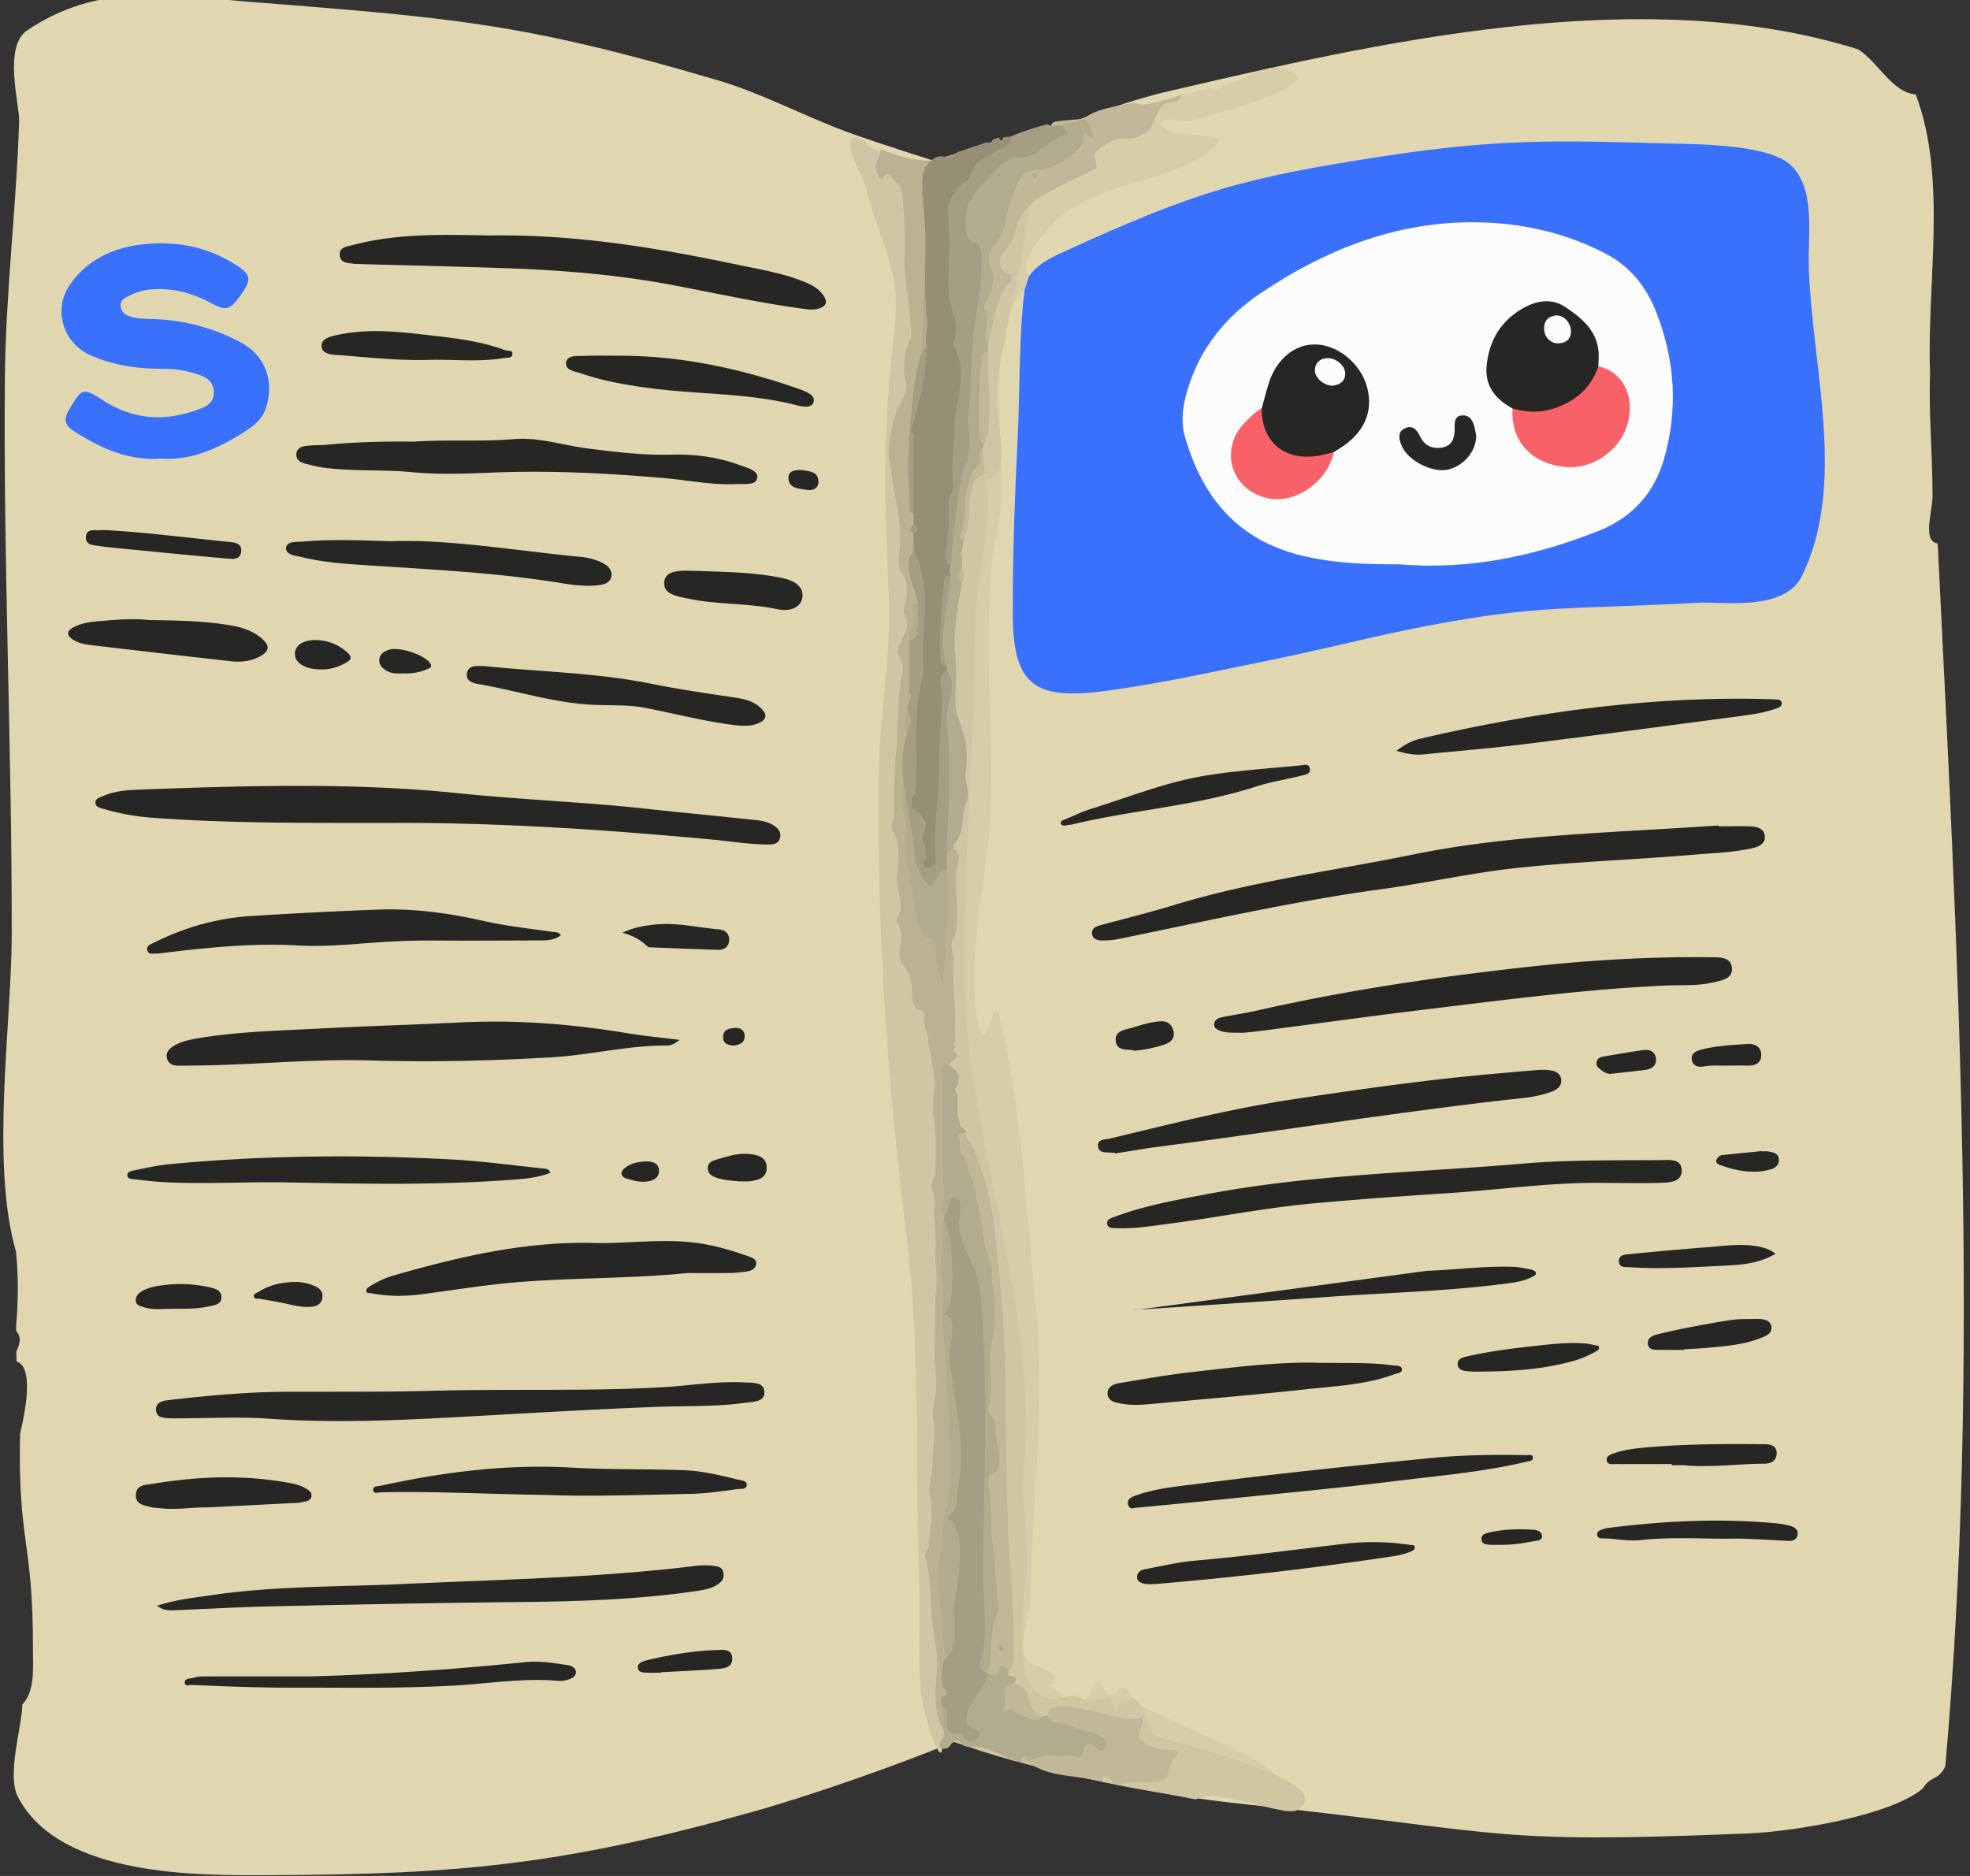 <svg xmlns="http://www.w3.org/2000/svg" xml:space="preserve" width="147" height="140" fill-rule="evenodd" stroke-linejoin="round" stroke-miterlimit="2" clip-rule="evenodd" viewBox="0 0 147 140">
  <rect x="0" y="0" width="147" height="140" fill="#333333" stroke="none"/>
  <path fill="#e0d7b1" fill-rule="nonzero" d="M1.201 93.44C-.733 86.766.869 76.375.877 69.705.893 55.863.24 42.023.365 28.182c.058-6.402.872-12.778 1.061-19.177.035-1.191-1.201-5.52.59-6.728C7.358-1.328 12.476-.353 18.508.126 33.669 1.33 38.901 1.67 53.54 5.984c3.308.975 6.375 2.639 9.608 3.84 2.266.841 6.884 2.283 6.884 2.283 5.872-.918 11.246-3.919 17.035-5.267 15.514-3.615 35.428-8.247 51.585-3.157 1.537.977 2.489 3.189 4.301 3.368 2.39 6.337.801 14.115 1.069 20.837-.117 3.052.194 6.107.18 9.161-.005 1.177-.779 3.346.387 3.51 1.484 30.173 3.228 61.162.569 91.264-.579 1.144-1.011.602-1.699 1.666-2.486 2.07-9.87 3.207-12.904 3.332-19.664.813-17.734-.056-37.498-2.158-7.272-.773-13.775-2.068-21.866-4.671-4.487 1.827-10.716 4.028-15.385 5.322-13.783 3.819-21.435 4.578-35.704 4.627-5.169.018-15.62.177-18.76-5.832-.869-1.663.317-5.311.323-6.901.964-1.012.79-2.72.794-4.119.025-8.12-1.137-7.943-.961-16.062.003-.157 1.322-4.955-.264-5.424l-.015-.746c.234-.512.435-1.028-.012-1.537v-.417c.156-1.822.174-3.644-.012-5.463h.006Z"/>
  <path fill="#d6cda9" fill-rule="nonzero" d="m88.465 133.466-3.251-.658s-2.195.233-4.02-.229c-2.738-.693-6.164-1.747-10.896-3.876-2.807-9-2.615-113.17-2.923-113.73 2.039-2.939 10.001-4.354 12.888-5.962.726-.404 7.787-1.033 7.827-1.915.41-.216.93-.03 1.316-.348.311-.057.626-.113.94-.167.324.039.747.392.858-.261 1.04.006 2.653-1.133 3.675-1.263 6.132.71-4.159 3.466-6.181 4.005-.214.057-1.943-.391-2.01.044-.229 1.473 5.167.516 4.168 1.622-2.694 2.981-9.503 2.655-12.559 6.26-.704.83-2.228 2.465-1.562 3.669-.102.33-.204.659-.305.991l.027-.006c-3.068 2.352-1.438 12.947-1.742 15.887-.186 1.8-.643 3.569-.785 5.373-.485 6.149.252 12.358-.084 18.514-.255 4.67-1.956 11.055-.707 15.55.405 1.457 1.042-2.594 1.346-1.444 1.694 6.415 2.067 14.711 2.733 21.232.798 7.813-.155 14.934-.351 22.626-.041 1.606-1.239 4.02.156 4.816.088.05 2.683.711 1.223 1.612 1.354.355 1.461 2.902 2.017 1.67l.855-.737c.443-.297.652-1.727 1.057-1.099.168.26.201.693.497.787a.73.73 0 0 0 .516-.057c.175-.112.255-.377.487-.421.455-.086.715.411.684.789l.003-.003c-.183.516 10.293 4.482 10.664 5.642-.248-.231-3.794.926-6.561 1.087"/>
  <path fill="#cfc6a3" fill-rule="nonzero" d="M70.032 12.107c.735.124 5.957-1.122 6.622.893.875 2.647-2.281 13.628-2.325 16.347-.035 2.148 1.336 6.362-.812 6.393.746 2.647-.73 7.434-.74 10.659-.027 8.919-.879 17.372-.822 26.193.074 11.588 4.632 22.201 4.618 34.212-.002 1.398-.263 2.788-.248 4.186.018 1.704.296 3.397.347 5.101.061 2.044-2.196 12.321 3.114 10.477h.65c.503.529 2.2.212 2.29.164h.162c-.012.39.146.708.56 1.193-.372-1.16.731-.68.914-1.196.975-.178 1.141 2.691 2.098 2.948 1.298.349 13.813 3.351 10.345 5.398-.982.58-5.825-1.713-7.556-.791v.005c-6.097-1.153-12.157-2.173-18.058-4.297l-.884.512c-.142 1.402-1.37-2.536-1.546-3.934-.336-2.668-.054-5.409-.159-8.074-.342-8.661.113-17.581-.956-26.221-1.418-11.463-2.241-23.025-2.074-34.635.063-4.407.976-9 .75-13.384-.377-7.314-.434-12.212.401-19.404.577-4.975-.933-6.21-2.167-11.013-.309-1.203-1.72-2.813-.794-3.641.27.114.543.225.812.338.03.965 4.188 1.356 5.458 1.571Z"/>
  <path fill="#bab293" fill-rule="nonzero" d="M71.29 78.522c.132.202.116.36 0 .488-.315.273-.983.681-.98 1.669.015 2.853-.039 5.712.126 8.556.03.507.658 2.446.622 2.58-.168.671.82 1.936.673 2.589-.308 1.39-.451 34.505-.673 34.939-1.385.112-1.311-3.04-1.179-4.218.108-.986.024-1.987-.141-2.859-.384-2.023-.183-4.09-.69-6.083-.09-.354.273-.525.273-.824-.006-1.235.402-2.44.072-3.711-.159-.611.093-1.333.159-2.004 0-.027.027-.051.024-.078-.048-1.19.27-2.374.08-3.563-.101-.648.03-1.244.148-1.87.197-1.067-.111-2.155-.075-3.201.054-1.651-.027-3.314.144-4.96.09-.872-.13-1.714-.07-2.58.044-.764.015-1.531-.086-2.29-.102-.79.168-1.606-.168-2.361-.213-.48.255-.818.252-1.226 0-1.165.09-2.331-.066-3.5-.105-.791-.16-1.615-.054-2.4.192-1.409-.288-2.718-.414-4.076-.057-.602-.48-1.142-.281-1.783.023-.078-.048-.264-.108-.279-.971-.27-.81-1.097-.836-1.777a2.533 2.533 0 0 0-.537-1.501c-.347-.453-.458-.926-.35-1.508.107-.581.161-1.19-.153-1.753-.051-.093-.135-.246-.1-.3.699-1.019-.035-2.08.028-3.128.069-1.118.371-2.395-.327-3.513-.219-.35.117-.73.111-1.111-.024-1.604.006-3.204.159-4.801.147-1.55.108-3.108.26-4.663.076-.776.48-1.648-.062-2.478-.165-.255-.01-.669.138-1.016.275-.648.734-1.271.275-2.062-.129-.222.048-.624.096-.941.114-.77.219-1.499-.297-2.23-.233-.33-.236-.893-.185-1.333.173-1.544-.024-3.015-.348-4.54-.162-.759-.216-1.622-.366-2.431-.117-.638-.042-1.214.051-1.861.15-1.07.51-1.96.977-2.883.216-.407.274-.88.165-1.327-.237-.986-.099-1.978.33-2.907.084-.186.093-.354.087-.549-.072-2.089-.597-4.135-.486-6.251.07-1.334-.093-2.68-.135-4.019-.02-.671-.587-1-.908-1.468-.249-.363-.482.105-.701.252-.818-.747-.165-1.493-.021-2.236 1.21.45 2.415.917 3.743.842-.845.677 1.651 51.336 1.651 51.336.669.365.348.994.27 1.444-.183 1.054-.009 2.082.012 3.125.015.791.033 1.615-.342 2.356-.227.45.093.836.075 1.267-.09 2.152.261 4.304.057 6.459-.006.071.063.15.096.221-.174.111-.174.219 0 .33h-.015Z"/>
  <path fill="#c1b898" fill-rule="nonzero" d="M73.736 124.945h-.004.001l-1.59.045c1.748-3.083.462-6.406.397-9.661-.193-9.626.066-9.547-.678-19.192-.262-3.396-.575-6.787-.787-10.186-.023-.377-.13-1.679.862-1.39 1.296 1.634 2.123 5.524 2.329 7.497 1.14 10.925.605 10.866.947 21.763.093 2.971.455 5.934.455 8.907 0 .753.016 1.626-.455 2.214l-.357-.617c-.501-.065.827 1.271.827 1.271 1.697.599.575 1.672 2.029 2.569-.6.62.586.203.438-.123.259-2.017 6.061 1.04 7.079.038.254.519-.492 1.307-.1 1.732 1.314 1.427 3.568.133 2.481 1.453-.374.453-.299 1.298-.827 1.555-.935.456-2.143-.048-3.101.36l-.627-.072c-.06-.307-.768-1.015-.821-.164-2.404-.541-3.923-.296-5.563-1.454h-.481a.63.63 0 0 1 .065-.302 13.13 13.13 0 0 1-.222-.169c.678-.556-.341-1.906-.566-2.232-.212-.306-.438-1.143-.698-.875.387-.713.255-1.361.279-1.99 0 0-1.037-.992-1.312-.977ZM70.035 12.597c-2.98-.358 5.619-2.113 8.409-3.218.077-.031-.09-.212.32-.301.489-.107 2.142-.199 2.11-.217.875-.776 2.73-.963 3.827-1.217.716.458 2.567-.33 3.416-.548-.032.71-1.018.418-1.279.706-1.006 1.106-.364 1.64-1.709 2.308-1.206.6-1.394-.153-2.536.626-.342.232-.726.454-.938.808-.024.04.283.917.124 1.018-.656.417-4.009 1.745-5.038 2.87-1.27 1.388-.62 1.711-1.696 3.262-.73.45-.498 1.775.488 1.798-.053.218-.107.434-.164.653-1.007.333-1.425 4.103-1.634 4.576v.006c-.352-.397-.325.517-.002.486h.003-.003c-.111 1.587.519 5.463-.327 6.877-.225.71.175 1.513-.009 2.234-.079.308-.622.321-.721.622-.699 2.135-.032 2.217-.741 4.327-.094-.01-.246.887-.159.819.09.07-.139 1.434 0 1.306.328.331.093 1.745-.319.706-.257-.651-.661-1.273-.722-1.97-.239-2.725-.229-5.469-.171-8.203.133-6.223.58-6.186.029-12.356-.174-1.94-.365-3.878-.59-5.812-.086-.744-.701-1.636.032-2.166Z"/>
  <path fill="#b3ab8d" fill-rule="nonzero" d="M74.581 122.719c.159.014.233.122.269.26.03.111.012.234-.12.249-.173.018-.194-.156-.251-.27-.054-.108-.042-.207.105-.236l-.003-.003h-.001.001Zm2.547-109.83c.18.012.189.129.189.23 0 .07-.045.136-.07.204-.06-.084-.134-.158-.17-.251-.018-.048.033-.126.048-.183h.003ZM70.469 90.79c-.36-.49-.006-1.033-.036-1.543-.165-2.844-.096-5.703-.126-8.555-.013-1.298-.016-1.653.98-.851l.162.161c.16.387.112.695.006.98-.23.219-.234.438.003.657v1.639c.054.162.108.32.159.482a.46.46 0 0 0 .041.214.287.287 0 0 0 .118.116l.161.165c.224.173.231.279 0 .311-.191.033-.485-.06-.404.321.096.45.066.992.311 1.328.396.536.384 1.174.65 1.723.33.677.3 1.441.495 2.1.42 1.412.318 2.92.932 4.286.207.462.021 1.04.117 1.576.27 1.529.207 3.06-.096 4.594-.135.684-.08 1.415-.027 2.119.063.785.04 1.558-.14 2.323-.153.65.617.938.539 1.624-.078.677.177 1.384.23 2.083.04.494.13 1.004-.49 1.333-.265.141-.334.624-.265.968.267 1.331.102 2.682.261 4.019.195 1.636.29 3.284.429 4.927.012.132.063.284.015.392-.525 1.181-.56 2.443-.585 3.698-.006.336-.198.552-.341.806-.399.018.153.345.168.159.275-.012.635.327.797-.18.06-.185 0-.485.323-.44.354.045.35.345.357.617.08.273.893.015.473.651-.129 0-.245.03-.311.155-.132.009-.258.033-.324.171-.024.63.108 1.28-.279 1.993.57-.584.875-.129 1.322.042.497.189 1.133.713 1.732.093h.327c.15.327.422.533.76.536.858.012 1.562.543 2.39.663.335.048.67.227.961.413.306.195.432.519.174.839-.24.294-.48.114-.695-.084-.48-.437-.761-.263-.917.3-.066.246-.165.531-.48.414-.569-.213-1.156-.015-1.666-.078-.767-.093-1.33 0-1.888.461a.139.139 0 0 1-.114-.015c-.018-.171.072-.437-.21-.431-.212.006-.275.225-.275.428-.23.033-.399-.15-.584-.194-1.073-.258-1.978-1.103-3.177-.906l-.477-.089c-.353-.372-.707-.63-1.076-.015-.128.215-.353.215-.569.221l-.003-.006c-.2-.155-.24-.407-.105-.56.366-.408.222-.821.1-1.247.218-.437-.127-.875.005-1.309.495.102.89-3.926.324-3.752-.366-1.154-.282-2.368-.438-3.549-.197-1.507-.26-3.104.042-4.576.141-.689.083-2.649.538-3.293 0 0 .154-2.757.053-4.612-.06-1.088.08-2.179-.093-3.273-.135-.851-.06-1.735-.135-2.601-.054-.644-.06-1.298-.162-1.927-.09-.554-.147-2.089-.123-2.188.333-1.387-.335-2.76-.027-4.153.144-.654-.156-1.334.012-2.005.033-.135.048-.264.168-.354.557.86.413-.554.003-.315Zm-1.966-45.778c-.075.86.4-32.785.909-32.793 1.9-.03 7.628-1.941 9.88-2.827.323-.465.991-.027 1.312-.504l.27-.018c.542.315.572.854.701 1.355-.38.165-.635-.608-.755-.15-.168.632.132.464-.389 1.067-.467.541-1.783 1.422-2.84 1.512-.941.081-1.224.199-1.527.78a12.12 12.12 0 0 0-.716 1.763c-.346 1.044-.285 2.2-1.16 3.095-.27.276-.602.93-.303 1.55.474.98.123 1.89-.356 2.76a.57.57 0 0 0-.036.536c.18.465.129.938.096 1.427-.027.383-.171.815.146 1.171l-.006.486c-.323.03-.452.219-.488.533-.222 1.91-.15 3.827-.162 5.742 0 .264.072.477.327.593v.327c-.186.138-.354.366-.29.546.17.485-.076.752-.388 1.036-.362.333-.347.819-.485 1.253-.375 1.169-.108 2.427-.563 3.572-.102.255-.045.423.254.459-.054.273-.108.545-.159.815-.21.162-.212.327 0 .491v.819c-.455.42-.455.722 0 1.147-.128.755-.305 1.508-.377 2.269-.096 1.004-.23 2.026-.129 3.018.087.85.078 1.69.042 2.529-.033.767-.075 1.534.21 2.248.5 1.258.758 2.568.551 3.886-.132.834.369 1.61.033 2.422-.413.995-.084 2.22-.947 3.087-.057.056-.024.21-.03.317-.165.165-.33.327-.494.492 0 0-.507 1.129-.009.958l.006.01-.001-.001c.244 2.865-.06 5.71-.287 8.565-.315-.839-.515-1.684-.524-2.565-.003-.375-.03-.665-.507-.788-.536-.135-.674-.716-.773-1.139-.342-1.49-.557-3.006-.857-4.507-.237-1.196.147-2.46-.207-3.584-.401-1.268-.003-2.464-.11-3.686-.022-.237.032-.438.323-.47.875-.932.036-1.976-.003-1.796-.288-.6-.144-1.197.006-1.797l-.001-.001h.001l.168-1.757c.177.202.87-1.353 1.555-3.185.739-1.973-.707-1.303-1.241-.497a.426.426 0 0 1-.314.213c-.141-.47.257-.842.224-1.319-.02-.308.231-.59-.012-.965-.173-.27.12-.47.432-.503v.003Z"/>
  <path fill="#a69e82" fill-rule="nonzero" d="M71.258 89.343c.786.121.171 1.584.333 2.363.546 2.617 1.322 2.336 1.575 5.043.627 6.716.237 13.529.189 20.273-.013 1.817.214 3.637.096 5.45-.05.765-.693 2.304.074 2.301h.018l.019-.001.164.164c-.072.896-1.928 2.509-1.568 3.664.107.346.635.366.889.625.224.229-.268.744-.588.76h-.015c-.317.001-.744-.413-.639-.712l-.042.066-.461.025c-1.185.007-.194-1.8-.986-1.981l-.011-.002.002.006.001.001h-.001v-.001l-.009-.008.007.001-.007-.024a1.475 1.475 0 0 1 .009-.78c.638-.06.224-.63-.003-.657.01-.776-.174-1.579.327-2.286.914-.282.538-3.419.542-3.462.141-1.543 1.159-5.879-.38-6.838v-.162c.886-.773.45-.921.676-2.073.638-3.248-.199-6.145-.64-9.839-.067-.563.787-3.043-.366-3.129v-.162c.886-.068.717-5.749 0-6.865v-.327c.464-.272.197-1.437.735-1.437l.06.004Zm-3.399-56.838c.053-.081-.125.496-.124.289 0-.105.07-.206.124-.289Zm11.762-22.469c.02.017.044.036.07.036.025 0-.044-.024-.067-.036h-.003Zm-11.448 28.28c-.314-.042-.286-.275-.299-.539-.02-.412-.027-.825-.048-1.237a56.982 56.982 0 0 0-.078-1.241c-.05-.68.347-9.181 1.408-9.416l-.003.097c-.051 1.371-.038 1.299.006-.109-.193-.618.043-1.295.033-1.942a454.977 454.977 0 0 0-.173-7.201c-.039-1.233-.7-3.701.464-4.747.078-.07 1.87-.45 1.951-.614l2.215-.738c.203.054.368.027.425-.213l-.003.015c.15-.053.297-.11.447-.164.14.272.263.314.356-.027.168-.01.333-.018.5-.03.085.074.133.128.14.182-.007-.054-.054-.108-.139-.182.902-.399 1.84-.693 2.796-.935l.017.01c.15.086.307.107.467.107h.035c.142-.002.286-.019.428-.021l.176.009v.003c.093.224.351.368.327.653-1.253.191-2.125 1.702-3.393 1.719h-.021c-.228-.002-.141-.044-.371-.05h-.011c-.874 0-3.552 2.971-3.681 3.869-.127.879-.228 2.572.66 2.58h.035c.873.013.099 4.801.009 5.292-.477 2.59-.272 4.667-.561 7.179-.174 1.52.227 1.692-.002 3.293-.159 1.114-.262.26-.539 1.712-.29 1.516-.751 5.337-.773 6.44l-.019.16c-.232-.185-.232-.184 0 .001-.224.266-.023.539-.002.806-.208-.097-.106-.04-.004.006l.003.003c-.197 2.22-.949 4.535-.336 6.678l.008.027.005.002v.32c-.305.176-.3.186 0 .012l.009.009c.905.865-.089 2.508.018 3.755.285 3.316.11 6.564-.021 9.967v.98l-.004-.006c-.56.193-1.103 1.394-1.103 1.394-.51.004-1.274-1.915-1.285-2.281-.076-2.655-1.539-6.492-.554-9.08.129-.6.533-1.196.006-1.798v-.327c.177-.305.467-.593.165-.983v-3.917c.942-.143.558-1.835.644-2.784-.262-1.286-1.245-2.985-.327-3.922 0 0 .081.043.006-.012 0-.432-.003-.866-.005-1.298l-.007.003c-.283-.111-.309-.22-.251-.329.057-.109.199-.217.251-.327l.003-.813Z"/>
  <path fill="#968f75" fill-rule="nonzero" d="M74.071 10.431c.15-.053.297-.11.447-.164.14.272.263.314.356-.027.168-.01.333-.018.5-.03.196.17.193.233-.044.44-1.004.884-2.637 1.05-3.024 2.65-.039.164-.33.263-.491.401-.77.665-1.14 1.561-1.058 2.517.075.884.12 1.753.075 2.64-.054 1.085-.1 2.182-.006 3.261.087 1.022.722 1.969.42 3.06-.067.24-.15.476.008.773.581 1.073.456 2.322.32 3.404-.101.81-.335 1.595-.353 2.47-.03 1.447-.24 2.895-.087 4.345.054.51-.38.833-.338 1.313.08.968-.036 1.926-.12 2.892-.054.602-.38 1.33.278 1.855-.224.266-.023.539-.002.806-.252-.117-.441-.18-.489.227a40.58 40.58 0 0 0-.312 5.487c.006.384-.018.828.477 1.002v.32c-.773.447-.366 1.115-.363 1.738.015 2.008-.225 4.007-.225 6.024 0 2.08-.407 4.16-.224 6.254.024.26-.036.483-.309.603-.159.068-.315.113-.462.009-.314-.222-.062-.414.034-.624.038-.084-.024-.21-.003-.308.11-.552-.375-1.133-.156-1.577.542-1.109-.402-1.42-.89-1.993 0-.215 0-.431-.003-.647.302-.255.314-.602.326-.965.024-.857.045-1.708.03-2.568-.036-1.94-.027-3.896.549-5.787.015-.048-.012-.105-.015-.159a27.183 27.183 0 0 1 .03-3.353c.138-1.897.147-3.851-.765-5.64 0-.435-.003-.872-.005-1.307.58-.216.128-.437 0-.656v-6.042c-.028-.278.113-.587-.15-.824v-.326c.64-1.97 1.067-3.977 1.132-6.054-.206-.66.111-1.349.033-1.942-.323-2.403-.033-4.804-.173-7.201-.045-.746-.081-1.496-.123-2.239-.048-.842-.255-1.83.587-2.508.297-.24.584-.393 1.013-.282.327.084.734.081.938-.332l2.215-.738c.203.054.368.027.425-.213l-.003.015Z"/>
  <path fill="#262625" fill-rule="nonzero" d="M23.32 125.104c5.31-.15 10.6-.524 15.88-1.061 1.07-.108 2.113.066 3.159.225.285.042.578.195.611.467.04.333-.257.522-.557.606-.23.066-.486.123-.72.102-2.675-.24-5.322.216-7.977.359-4.024.216-8.05.135-12.074.144-2.448.003-4.894-.093-7.34-.201-.182-.009-.49.156-.514-.188-.015-.213.21-.276.416-.303.267-.036.53-.141.797-.141 2.775-.012 5.547-.006 8.322-.006l-.003-.003Zm26.022-.276c-.408 0-.816.012-1.223-.006-.216-.009-.468-.048-.516-.311-.053-.3.174-.453.408-.531.333-.111.68-.182 1.025-.254 1.492-.315 2.994-.549 4.522-.588.465-.012 1.013-.084 1.079.561.069.668-.5.806-.983.845-1.436.117-2.877.174-4.315.254v.03h.003Zm-37.619-4.992c1.37-.453 2.652-.585 3.92-.773 4.78-.714 9.604-.63 14.414-.852 7.285-.335 14.585-.461 21.838-1.351a5.57 5.57 0 0 1 1.465.012c.294.042.534.132.605.446.072.315.003.594-.254.807-.483.398-1.073.512-1.666.599-4.565.68-9.159.794-13.765.839-6.014.06-12.032.186-18.046.318-2.368.051-4.732.188-7.1.284-.431.018-.875.072-1.417-.329h.006Zm74.194-1.604c-.187-.012-.384 0-.563-.045-.27-.069-.536-.189-.507-.536.03-.366.324-.495.62-.549 1.23-.227 2.452-.524 3.693-.632 3.713-.324 7.402-.815 11.1-1.253a18.347 18.347 0 0 1 4.954.078c.126.018.296-.039.344.129.06.204-.11.288-.254.351-.603.261-1.25.353-1.891.446a274.147 274.147 0 0 1-17.169 1.99c-.108.009-.219 0-.327 0v.021h.003-.003Zm26.046-2.945c-.243 0-.489.009-.732 0-.299-.015-.656-.03-.686-.405-.033-.384.357-.465.623-.524 1.064-.237 2.146-.264 3.228-.198.3.018.65.129.668.467.018.351-.359.336-.611.387-.821.168-1.648.282-2.49.273Zm16.419-.459c-1.984-.015-3.971-.117-5.952.108-.956.108-1.897-.126-2.847-.129-.167 0-.344-.021-.392-.213-.057-.231.099-.356.285-.425.177-.069.362-.117.551-.144 4.166-.525 8.337-.734 12.527-.339.35.033.701.096 1.039.192.294.081.588.246.549.611-.045.393-.333.528-.707.507-1.058-.057-2.119-.12-3.177-.159-.623-.024-1.25-.003-1.876-.003v-.006Zm-113.087-2.331c-.986-.012-2.26.218-3.536.038-.135-.017-.279 0-.405-.038-.518-.171-1.24-.147-1.214-.944.027-.756.717-.729 1.223-.813 3.428-.572 6.863-.704 10.3-.057.456.087.896.216 1.289.48.191.129.338.282.281.536-.048.213-.212.303-.41.345-.213.042-.426.099-.642.111-2.2.114-4.396.222-6.883.348l-.003-.006Zm69.465.03c-.095-.012-.47.188-.578-.234-.108-.426.249-.567.555-.678 1.52-.557 3.128-.68 4.714-.887 5.718-.743 11.453-1.33 17.192-1.906 2.413-.242 4.837-.275 7.262-.227.173.003.452-.081.476.168.027.278-.258.275-.467.323-3.231.767-6.539 1.043-9.824 1.448-4.561.563-9.14.974-13.713 1.444-1.813.186-3.626.354-5.613.546l-.003.003h-.001Zm-43.744-.956c-4.761-.069-8.648-.288-12.541-.204-.216.006-.597.15-.627-.147-.035-.348.357-.297.612-.351 4.687-1.028 9.41-1.618 14.229-1.342 2.766.159 5.547.09 8.319.192 1.381.051 2.739.374 4.081.71.234.057.648.054.633.392-.018.357-.447.276-.672.306-1.156.156-2.32.33-3.482.357-3.806.087-7.615.2-10.552.09v-.003Zm83.734-2.311c-1.387 0-2.772.003-4.16 0-.26 0-.629.078-.695-.246-.075-.365.312-.476.579-.569.827-.294 1.699-.366 2.562-.441 2.901-.252 5.811-.252 8.721-.222.455.006.836.18.818.699-.021.593-.48.752-.977.755-1.957.012-3.908.288-5.868.12-.324-.027-.653-.003-.98-.003v-.093Zm-92.517-5.469c6.572-.156 11.912.048 17.243-.267 2.035-.12 4.061-.467 6.108-.353.581.033 1.411-.045 1.453.692.045.767-.818.737-1.375.818-2.215.315-4.456.228-6.683.312-5.523.209-11.034.569-16.554.851-4.103.209-8.209.323-12.323.033-2.302-.162-4.627-.027-6.94-.027-.193 0-.381 0-.573-.009-.417-.024-.89-.054-.944-.573-.057-.569.42-.722.866-.773 2.976-.342 5.957-.623 8.954-.629 4.001-.009 8.005.015 10.768-.075Zm66.121-2.086c2.215.03 3.899-.042 5.577.192.258.036.647-.021.677.279.033.308-.371.305-.608.395-2.065.77-4.252.857-6.404 1.094-3.836.42-7.684.74-11.526 1.097-.839.078-1.681.138-2.52-.033-.447-.09-.917-.213-.905-.758.012-.531.485-.687.926-.759 1.687-.275 3.374-.587 5.073-.782 3.402-.392 6.803-.818 9.71-.728v.003Zm12.71.65c-.462 0-.926.027-1.385-.009-.371-.03-.869-.048-.908-.512-.039-.465.426-.543.806-.63 1.723-.395 3.474-.596 5.227-.788 1.132-.123 2.268-.245 3.413-.158.267.02.533.077.797.131.117.024.294 0 .303.192.009.168-.144.222-.252.285-.54.309-1.117.55-1.717.716-2.056.572-4.163.734-6.284.77v.003Zm14.594-1.615c-.599 0-1.199.012-1.795-.003-.369-.009-.857.048-.905-.461-.042-.459.392-.615.767-.708a40.25 40.25 0 0 1 2.146-.476c1.121-.213 2.244-.429 3.374-.59.591-.084 1.193-.057 1.792-.07.48-.008 1.064.043 1.142.56.09.576-.506.753-.965.924-1.187.446-2.439.536-3.683.659-.623.06-1.25.084-1.873.123v.042Zm-41.056-2.958 21.873-2.942c2.092-.07 4.175-.36 6.276-.306.521.012 1.025.117 1.528.216.12.024.288.114.318.21.06.197-.147.27-.282.338-.716.366-1.504.44-2.283.54-4.352.545-8.733.64-13.1.958-4.773.345-9.553.642-14.33.962v.027-.003Zm-71.672-.108c-.728-.015-1.465.12-2.175-.114-.27-.09-.624-.134-.627-.527 0-.33.231-.545.498-.692.53-.297 1.133-.384 1.717-.45a9.914 9.914 0 0 1 3.386.198c.399.093.828.252.792.77-.033.489-.486.53-.846.615-.905.212-1.828.203-2.748.197l.003.003Zm8.985-2.002c.572-.019 1.14.1 1.657.345.35.168.552.456.48.857-.072.399-.354.588-.744.636-.632.08-1.237-.058-1.849-.195-.686-.156-1.381-.267-2.073-.387-.156-.027-.378.045-.429-.138-.069-.237.18-.288.333-.383.806-.504 1.693-.708 2.63-.735h-.005Zm29.386-.668c-4.102.42-8.412.339-12.697.683-2.41.195-4.8.6-7.201.909-1.247.158-2.494.158-3.734-.087-.12-.024-.291.042-.327-.147-.033-.162.093-.258.198-.327a6.75 6.75 0 0 1 1.84-.85c4.876-1.397 9.79-2.551 14.918-2.425 2.553.063 5.11-.348 7.666-.006 1.327.176 2.604.548 3.86.995.266.096.638.203.602.569-.036.363-.363.525-.707.572-.375.051-.755.105-1.133.111-1.034.015-2.068.006-3.285.006v-.003Zm81.188-1.437c-1.33.787-2.735.835-4.092.901-2.248.108-4.504.254-6.758.102-.332-.024-.815.063-.842-.423-.027-.53.519-.521.848-.557a244.62 244.62 0 0 1 5.922-.525c1.244-.099 2.487-.287 3.734-.018.394.087.775.192 1.188.52Zm0 0 .002-.001v.003l-.002-.002Zm-12.555-5.285c-4.016-.086-7.986.51-11.978.768-3.288.213-6.572.45-9.85.746-3.714.335-7.376 1.082-11.07 1.555-1.214.156-2.428.36-3.657.306-.282-.012-.698.045-.764-.312-.069-.36.339-.455.602-.554 2.176-.81 4.454-1.217 6.72-1.651 7.83-1.505 15.798-1.625 23.71-2.302 3.455-.297 6.91-.234 10.369-.264.605-.006 1.432-.114 1.471.75.039.824-.779.917-1.384.94-1.385.058-2.775.019-4.163.019h-.006v-.001Zm-78.861-.758c-.782.303-1.594.417-2.412.483-5.766.467-11.538.341-17.31.233-3.104-.057-6.209.156-9.31-.03-.705-.042-1.403-.14-2.104-.21-.195-.017-.411-.035-.432-.272-.02-.237.198-.324.375-.36.905-.177 1.807-.395 2.72-.482 7.007-.669 14.029-.731 21.053-.36 2.305.123 4.597.44 6.896.677.177.018.39.015.524.318v.003Zm7.207-.851c.393.012.885.12.89.704.007.555-.44.744-.943.803-.5.06-.974-.086-1.433-.212-.51-.141-.554-.507-.137-.824.44-.336.97-.456 1.624-.47l-.001-.001Zm6.887 1.493c-.446-.054-1.13-.066-1.777-.303-.327-.12-.584-.312-.578-.698.003-.369.281-.516.575-.6.806-.236 1.615-.527 2.472-.446.636.06 1.34.195 1.35 1.01.008.812-.675.953-1.323 1.034-.161.02-.326 0-.716 0l-.003.003Zm76.305-2.239c.162 0 .329-.024.485.006.345.066.738.114.779.566.039.42-.248.669-.602.767-1.306.363-2.571.114-3.812-.33-.138-.05-.305-.182-.246-.365a.552.552 0 0 1 .486-.377c.968-.1 1.939-.195 2.907-.291v.024h.003Zm-48.279.099c-.08 0-.165.009-.245 0-.387-.051-.941.063-1.01-.456-.078-.59.54-.518.89-.602 4.519-1.09 9.029-2.23 13.632-2.925 4.951-.746 9.908-1.453 14.894-1.897 1.112-.099 2.224-.198 3.336-.287.269-.021.548-.033.815-.006.446.047.914.167.986.689.069.51-.3.773-.74.938-1.136.425-2.347.482-3.528.62-8.622.998-17.195 2.368-25.802 3.482-1.076.141-2.149.333-3.222.5 0-.017-.006-.035-.009-.053l.003-.003Zm37.023-5.886c-.324.018-.564-.156-.806-.338-.183-.138-.327-.285-.27-.543.054-.249.231-.365.455-.404 1.016-.171 2.032-.351 3.051-.492.444-.06.848.117.917.602.075.525-.278.806-.764.873-.86.116-1.723.2-2.586.3l.003.002Zm8.747-.617c-.62.009-1.24-.042-1.864.069-.41.075-.803-.078-.863-.53-.054-.405.258-.606.639-.711 1.129-.309 2.298-.354 3.452-.44.533-.043 1.088.14 1.094.812.003.674-.501.815-1.076.8-.462-.012-.92 0-1.382 0Zm-78.261-1.918c-.399.32-.65.42-.914.42-2.898-.016-5.718.706-8.598.877-4.516.267-9.032.369-13.551.237-4.418-.129-8.81.35-13.222.38-.38 0-.761.016-1.145.01s-.71-.144-.812-.546c-.102-.401.123-.683.44-.887.489-.312 1.043-.464 1.607-.566 3.12-.555 6.281-.609 9.43-.776 3.48-.186 6.965-.28 10.444-.453 4.205-.21 8.37.126 12.518.818 1.19.198 2.398.309 3.803.486Zm33.968.809c-.482-.168-1.315.096-1.414-.71-.099-.797.68-.84 1.238-1.01.671-.207 1.34-.417 2.05-.474.605-.047.935.252 1.03.798.094.527-.275.803-.71.944-.695.227-1.411.374-2.193.452h-.001Zm-29.94-.38c-.35-.06-.764-.09-.773-.609-.012-.596.443-.68.884-.713.404-.03.716.183.725.593.012.498-.363.677-.836.728v.001Zm37.968-.959c-.641-.025-1.135.035-1.611-.138-.24-.087-.495-.195-.489-.477.01-.353.294-.494.609-.554.88-.171 1.768-.306 2.643-.504 6.803-1.537 13.686-2.544 20.615-3.293 4.363-.47 8.736-.72 13.123-.671.674.005 1.576-.06 1.648.797.072.836-.836.95-1.483 1.097-1.151.26-2.335.164-3.5.218-5.826.267-11.601 1.025-17.382 1.723-4.321.522-8.634 1.121-12.95 1.682-.458.06-.92.093-1.228.123l.005-.003Zm0 0 .001-.001.001.001h-.002Zm-50.843-7.283c-.431.333-.934.39-1.444.39-2.724.009-5.448.027-8.17.006-1.908-.015-3.808.114-5.708.26-1.439.111-2.88.19-4.328.108-3.413-.194-6.796.171-10.177.576-.107.012-.218.033-.323.027-.258-.015-.612.117-.71-.225-.111-.393.27-.47.527-.6 2.265-1.135 4.666-1.81 7.19-1.971 3.152-.204 6.308-.36 9.463-.48 2.652-.099 5.268.246 7.852.833 1.696.387 3.422.57 5.136.819.237.032.498 0 .693.254l-.001.003Zm4.592-.182c.767-.378 1.561-.513 2.35-.606 1.641-.192 3.248.219 4.869.357.438.036.773.32.743.815-.03.491-.371.722-.836.707-1.657-.048-3.314-.117-4.969-.183-.105-.003-.242-.015-.308-.08-.513-.507-1.133-.819-1.85-1.01h.001Zm81.8-7.945c.789 0 1.58-.021 2.368.006.512.018 1.049.17 1.076.773.024.548-.471.752-.944.857-1.469.327-2.97.363-4.46.491-4.393.375-8.801.516-13.188.992-3.357.366-6.653 1.115-9.992 1.57-6.635.903-13.156 2.404-19.71 3.735a5.981 5.981 0 0 1-1.133.099c-.371.003-.758-.1-.779-.543-.018-.386.324-.515.657-.605 1.81-.489 3.632-.938 5.424-1.487 5.82-1.777 11.846-2.55 17.783-3.764 6.32-1.294 12.736-1.567 19.146-1.95 1.25-.075 2.5-.156 3.749-.234v.057l.003.003Zm-102.053-.252c-4.93 0-9.86-.02-14.78-.384a17.222 17.222 0 0 1-3.686-.662c-.249-.075-.59-.126-.608-.45-.021-.335.332-.4.566-.506.81-.362 1.69-.443 2.553-.476 8.002-.3 16.003-.558 23.996.266 4.63.477 9.287.645 13.917 1.148 2.76.3 5.52.558 8.28.857.482.051.968.156 1.384.45.324.227.489.527.381.91-.108.375-.432.453-.782.456-1.42.01-2.82-.23-4.229-.362-7.917-.737-15.847-1.274-23.806-1.247-1.061.003-2.125 0-3.186 0Zm53.43.162c-.302.093-.42.018-.461-.123-.051-.174.093-.213.225-.267.674-.272 1.33-.605 2.022-.82 2.85-.885 5.637-2.018 8.592-2.491 2.329-.375 4.696-.525 7.049-.755.233-.024.611-.162.689.218.087.42-.33.47-.587.537-1.13.29-2.299.458-3.405.818-4.468 1.45-9.17 1.741-13.707 2.826-.183.045-.375.05-.417.057Zm24.583-5.541c.62-.486 1.166-.764 1.78-.908 8.562-1.996 17.214-3.195 26.03-2.952.135.003.273.018.408.021.219.009.485-.006.521.267.033.257-.207.341-.419.416-1.034.366-2.116.486-3.192.63-5.175.686-10.348 1.378-15.529 2.02-2.509.311-5.032.515-7.546.767-.651.066-1.283-.027-2.047-.264l-.006.003Zm-67.584-6.282c3.914.393 8.017.465 12.068 1.292 2.03.414 4.112.704 6.177 1.019.728.11 1.441.279 1.98.854.435.468.321.794-.224 1.04-.627.279-1.277.222-1.927.14-2.212-.278-4.37-.85-6.554-1.273-1.343-.26-2.712-.156-4.07-.237-2.814-.164-5.493-1.025-8.241-1.516-.456-.08-1.103-.177-.986-.839.11-.614.722-.533 1.21-.524.136 0 .27.02.57.044h-.003Zm-6.434.498c-.5.018-.971.042-1.382-.213-.311-.191-.548-.464-.497-.863.048-.365.332-.542.644-.662.755-.294 2.655.312 3.132.965.219.303-.006.375-.2.458a3.864 3.864 0 0 1-1.697.318v-.003Zm-6.193-.294c-1.231.011-2-.48-1.991-1.177.009-.702.812-1.124 1.93-.992.746.087 1.4.395 1.969.893.383.332.323.56-.102.79-.612.334-1.253.51-1.806.486h.002-.003.001Zm-12.801-3.68c1.906.027 3.893.048 5.862.369.929.15 1.816.404 2.526 1.049.567.512.513.896-.153 1.273-.689.387-1.46.462-2.22.378-3.462-.383-6.92-.794-10.378-1.196-.489-.057-.971-.147-1.394-.422-.476-.312-.48-.623.033-.905.615-.336 1.298-.414 1.972-.47 1.22-.103 2.443-.22 3.752-.073v-.003Zm40.859-3.674c2.034.087 4.078.096 6.09.489.08.015.158.036.239.05 1.079.222 1.621.765 1.48 1.49-.132.68-.85 1.04-1.873.827-2.14-.447-4.34-.33-6.479-.75-.348-.068-.695-.134-1.03-.236-.495-.147-.95-.398-.92-.989.032-.656.578-.812 1.105-.869.456-.05.923-.009 1.385-.009l.003-.003Zm-22.977-2.208c4.336-.177 9.287.686 14.268 1.168.516.043 1.02.174 1.492.387.432.2.854.51.785 1.034-.075.554-.61.65-1.07.698-.928.096-1.857-.033-2.765-.18-4.55-.737-9.14-.974-13.729-1.273-1.84-.12-3.698-.207-5.505-.642-.476-.114-1.259-.17-1.208-.707.051-.518.822-.423 1.322-.468 1.903-.161 3.809-.107 6.407-.023l.003.006Zm-21.145-.831c3.032.171 6.134.576 9.242.887.407.042.88.126.824.693-.072.683-.653.572-1.082.536-2.328-.198-4.65-.431-6.976-.66-.867-.083-1.733-.155-2.59-.28-.404-.06-.986-.064-.94-.672.044-.63.617-.47 1.027-.504.135-.012.273 0 .495 0Zm51.796-4.489c.624.093 1.301.084 1.346.836.033.534-.438.734-.911.645-.551-.105-1.3-.081-1.33-.879-.022-.566.518-.584.892-.602h.003Zm-28.76-2.121c2.421-.162 4.903.024 7.375-.183 1.876-.159 3.662.461 5.493.695 2.08.264 4.163.524 6.264.465 1.765-.054 3.476.182 5.13.79.525.193 1.352.393 1.277.927-.084.608-.947.45-1.472.476-1.804.1-3.575-.273-5.364-.431-4.366-.39-8.748-.603-13.132-.417-1.963.084-3.917.141-5.874-.045-2.17-.207-4.357-.036-6.52-.332-.483-.066-.96-.195-1.433-.312-.342-.087-.608-.297-.6-.674.01-.444.37-.594.726-.636.512-.063 1.034-.039 1.55-.087 2.172-.21 4.347-.26 6.58-.23v-.006ZM46.6 26.548c4.45.051 8.73.992 12.913 2.443.542.189 1.345.476 1.201.992-.158.575-.977.33-1.516.197-3.428-.836-6.959-.746-10.432-1.18-1.83-.231-3.656-.534-5.41-1.133-.452-.156-1.216-.225-1.108-.833.099-.552.842-.456 1.334-.474 1.004-.036 2.01-.012 3.017-.012h.001Zm-14.619.312c-2.182.06-4.348-.174-6.515-.345-.557-.044-1.45-.014-1.474-.689-.024-.623.845-.76 1.411-.875 1.945-.386 3.905-.242 5.85-.02 2.181.248 4.381.44 6.464 1.21.177.066.521-.042.518.264 0 .341-.326.266-.56.308-1.894.324-3.8.096-5.7.144l.006.003Zm4.423-9.287c6.327-.111 12.44.88 18.518 2.16 1.699.357 3.422.627 5.05 1.28.584.234 1.135.516 1.498 1.076.3.468.17.75-.33.923-.429.147-.851.08-1.289.021-3.233-.44-6.419-1.145-9.622-1.753-4.127-.782-8.299-1.118-12.488-1.265-3.671-.129-7.342-.21-11.013-.312-.108-.002-.22 0-.327-.017-.444-.075-1.019-.033-1.049-.663-.03-.581.507-.611.92-.722 3.36-.902 6.79-.791 10.132-.731v.003Z"/>
  <path fill="#3971fd" fill-rule="nonzero" d="m76.457 21.643.305-.992c.572-.866 1.58-1.391 2.524-1.822 9.876-4.507 13.303-5.546 24.037-7.184 8.353-1.275 12.736-1.182 21.01-.938 1.511.044 7.35-.019 9.16 1.502 2.052 1.723 1.383 5.222 1.485 7.899.289 7.616 2.815 16.001-.509 22.86-1.31 2.702-5.955 1.913-7.726 2.011-9.782.542-11.672.108-20.214 1.723-3.818.722-7.58 1.714-11.387 2.49-4.045.824-8.08 1.727-12.167 2.308-5.532.786-7.384-.065-7.403-5.619-.016-4.537.164-9.074.384-13.606.127-2.623.094-7.757.504-10.632h-.003Z"/>
  <path fill="#fcfcfd" fill-rule="nonzero" d="M104.411 42.114c-2.383.003-4.897-.054-7.384-.677-4.672-1.175-7.274-4.283-8.577-8.742-.366-1.247-.198-2.386.156-3.584.917-3.096 2.829-5.457 5.445-7.22 5.055-3.401 10.566-5.532 16.767-5.286 3.12.123 6.131.842 8.945 2.296 1.849.953 3.042 2.442 3.791 4.315 1.442 3.605 1.681 7.318.615 11.037-.732 2.55-2.371 4.382-4.933 5.388-4.729 1.855-9.569 2.913-14.822 2.473h-.003Z"/>
  <path fill="#272726" fill-rule="nonzero" d="M110.153 32.51c0 1.189-.953 2.283-2.134 2.54-1.166.255-2.997-.7-3.438-1.804-.191-.48-.317-1.01.246-1.28.54-.257.89.06 1.13.588.318.701.938.974 1.672.842.713-.129.917-.698.917-1.342 0-.477-.057-1.022.576-1.055.575-.03.815.446.923.962.045.212.084.425.108.545v.004Z"/>
  <path fill="#3971fd" fill-rule="nonzero" d="M11.954 34.22c-2.467.174-4.52-.818-6.495-2.083-.653-.416-.695-.908-.326-1.516.027-.048.057-.093.084-.138.875-1.51.992-1.57 2.457-.62 2.34 1.516 4.765 1.621 7.31.623.55-.216.955-.5.97-1.15.018-.672-.371-1.085-.932-1.301a7.697 7.697 0 0 0-2.787-.507c-1.89 0-3.73-.236-5.481-1.013-2.086-.926-2.826-3.46-1.495-5.328 1.297-1.822 3.191-2.694 5.33-2.943 2.398-.281 4.712.114 6.813 1.4 1.37.836 1.438 1.175.506 2.454-.746 1.022-1.028 1.13-2.158.522-1.453-.783-2.957-1.178-4.615-1.007-.614.063-1.153.278-1.684.551-.273.14-.485.336-.443.704.042.378.257.585.587.708.731.27 1.501.21 2.26.254 2.146.123 4.239.715 6.131 1.735 1.846.99 2.523 2.973 1.834 4.945-.294.84-.956 1.322-1.636 1.753-1.903 1.208-3.914 2.131-6.225 1.957h-.005Z"/>
  <path fill="#f86167" fill-rule="nonzero" d="M112.865 30.486c.071-1.079 1.157-2.407 2.35-2.893 1.471-.596 2.871-.517 4.054-.253 2.826.63 3.012 4.318 1.028 6.209-1.316 1.256-2.973 1.645-4.768 1.028-1.843-.636-2.79-2.187-2.664-4.091Zm-18.71-.033c1.393-.853 2.951-.329 3.755.116 1.13.625 1.87 1.994 1.622 3.172-.455 2.158-2.83 3.917-4.954 3.437-2.67-.6-3.614-3.554-1.768-5.556.404-.437.816-.845 1.345-1.169Z"/>
  <path fill="#262625" class="ds-explore__whats-new-eye-left" fill-rule="nonzero" d="M94.156 30.453c.164-.6.317-1.205.5-1.8.57-1.844 1.954-2.992 3.536-2.947 1.67.048 3.351 1.448 3.818 3.18.504 1.864-.249 3.497-2.136 4.639-.114.069-.228.144-.342.213-.312.078-.62.173-.938.236-2.65.534-4.486-.926-4.438-3.524v.003Zm5.313-1.67c.51-.083.914-.308.908-.92-.006-.59-.695-1.174-1.37-1.132-.524.03-.86.339-.89.872-.033.582.68 1.193 1.349 1.18h.003Z"/>
  <path fill="#262625" class="ds-explore__whats-new-eye-right" fill-rule="nonzero" d="M112.865 30.486c-1.25-.695-2.08-1.636-1.933-3.186.165-1.762.95-3.18 2.433-4.13 1.076-.685 2.305-1.018 3.458-.245 1.301.87 2.497 1.891 2.473 3.686-.003.243-.018.489-.03.732-.501 1.47-1.469 2.409-2.943 3.008-1.193.483-2.293.45-3.461.138l.003-.003Zm3.257-6.95c-.605.072-.92.405-.902 1.022.018.615.498 1.097 1.091 1.064.554-.03.917-.302.911-.91-.009-.639-.536-1.193-1.1-1.175v-.001Z"/>
</svg>
